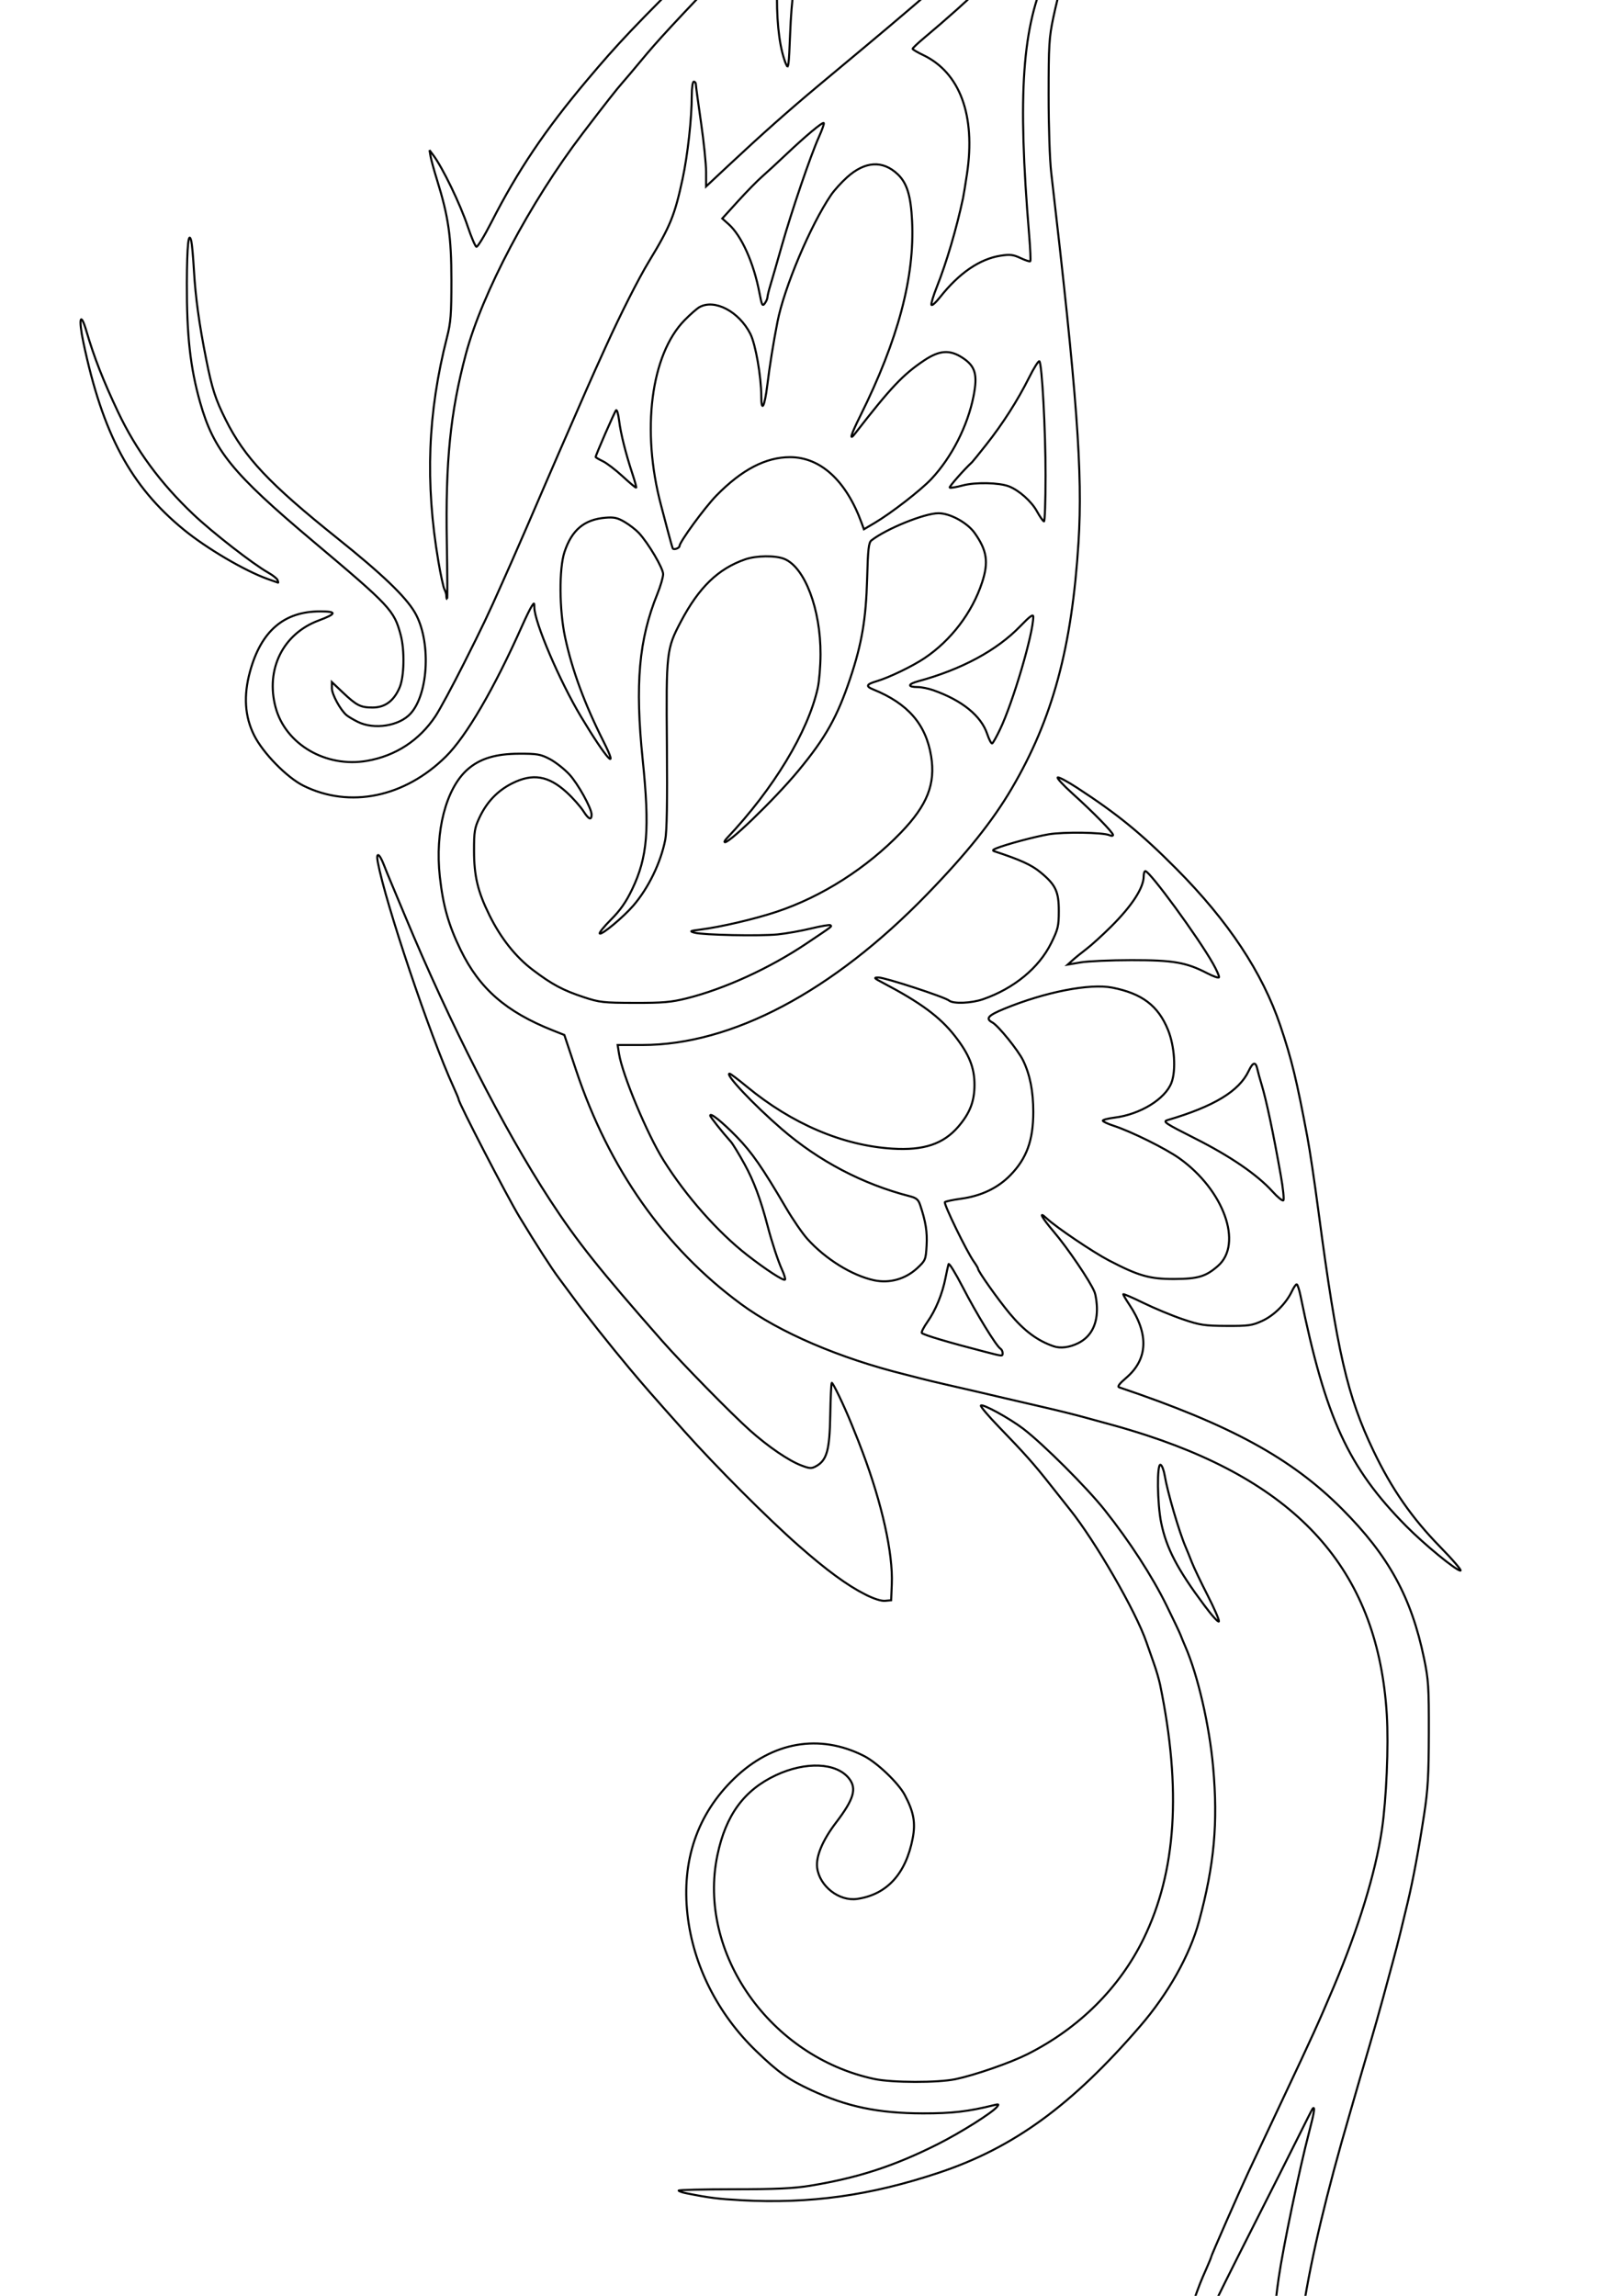 <?xml version="1.0" encoding="UTF-8" standalone="no"?>
<!-- Created with Inkscape (http://www.inkscape.org/) -->

<svg
   width="210mm"
   height="297mm"
   viewBox="0 0 210 297"
   version="1.1"
   id="svg3943"
   inkscape:version="1.1 (c68e22c387, 2021-05-23)"
   sodipodi:docname="Conny.svg"
   xmlns:inkscape="http://www.inkscape.org/namespaces/inkscape"
   xmlns:sodipodi="http://sodipodi.sourceforge.net/DTD/sodipodi-0.dtd"
   xmlns="http://www.w3.org/2000/svg"
   xmlns:svg="http://www.w3.org/2000/svg">
  <sodipodi:namedview
     id="namedview3945"
     pagecolor="#ffffff"
     bordercolor="#666666"
     borderopacity="1.0"
     inkscape:pageshadow="2"
     inkscape:pageopacity="0.0"
     inkscape:pagecheckerboard="0"
     inkscape:document-units="mm"
     showgrid="false"
     inkscape:zoom="0.66457632"
     inkscape:cx="397.24557"
     inkscape:cy="80.502417"
     inkscape:window-width="1920"
     inkscape:window-height="1017"
     inkscape:window-x="-8"
     inkscape:window-y="-8"
     inkscape:window-maximized="1"
     inkscape:current-layer="layer1" />
  <defs
     id="defs3940" />
  <g
     inkscape:label="Ebene 1"
     inkscape:groupmode="layer"
     id="layer1">
    <path
       style="fill:none;stroke-width:0.265;stroke:#000000;stroke-opacity:1"
       d="m 195.059,376.671 c -4.634,-1.678 -9.79,-6.842 -15.77,-15.795 -4.247,-6.358 -6.088,-9.692 -7.994,-14.478 -2.99,-7.505 -4.998,-17.14 -6.11,-29.311 -0.83,-9.083 -0.754,-15.413 0.267,-22.419 0.588,-4.035 2.683,-14.07 3.936,-18.856 0.674,-2.573 0.796,-3.391 0.452,-3.021 -0.056,0.061 -0.868,1.658 -1.803,3.55 -0.936,1.892 -3.725,7.428 -6.199,12.303 -2.474,4.875 -4.752,9.459 -5.062,10.186 -0.31,0.728 -0.805,1.89 -1.099,2.583 -0.461,1.086 -2.165,6.077 -2.912,8.53 -0.543,1.781 -1.892,9.426 -2.074,11.753 -0.139,1.777 -0.302,2.528 -0.568,2.616 -0.316,0.105 -0.345,-0.597 -0.188,-4.608 0.314,-8.056 1.333,-13.071 4.429,-21.799 0.862,-2.429 0.957,-2.672 1.794,-4.561 0.306,-0.69 0.556,-1.308 0.556,-1.374 0,-0.16 3.66,-8.495 4.83,-10.998 0.911,-1.95 1.815,-3.87 4.295,-9.128 4.033,-8.55 4.774,-10.181 6.735,-14.817 3.196,-7.556 5.405,-14.759 6.227,-20.305 0.586,-3.956 0.883,-10.892 0.637,-14.906 -1.111,-18.158 -10.875,-29.517 -31.057,-36.134 -1.309,-0.429 -3.214,-1.004 -4.233,-1.278 -1.02,-0.274 -2.747,-0.748 -3.839,-1.053 -1.091,-0.305 -3.532,-0.91 -5.424,-1.343 -1.892,-0.434 -4.184,-0.966 -5.093,-1.182 -1.753,-0.418 -3.476,-0.817 -7.342,-1.703 -1.31,-0.3 -2.828,-0.664 -3.373,-0.809 -0.546,-0.145 -1.439,-0.374 -1.984,-0.51 -8.458,-2.096 -16.208,-5.421 -21.215,-9.104 -9.855,-7.248 -17.089,-17.506 -21.34,-30.258 l -1.517,-4.551 -1.479,-0.587 c -6.073,-2.41 -9.503,-5.403 -11.943,-10.42 -1.562,-3.212 -2.27,-5.703 -2.687,-9.455 -0.652,-5.865 0.788,-11.434 3.594,-13.898 1.59,-1.396 3.624,-2.016 6.646,-2.026 2.352,-0.008 2.793,0.068 3.974,0.686 0.73,0.382 1.869,1.273 2.53,1.98 1.112,1.189 2.889,4.391 2.889,5.207 0,0.785 -0.377,0.632 -1.05,-0.427 -0.391,-0.615 -1.37,-1.719 -2.175,-2.454 -2.358,-2.151 -4.387,-2.488 -7.03,-1.168 -1.906,0.952 -3.305,2.415 -4.262,4.457 -0.616,1.313 -0.697,1.811 -0.693,4.265 0.005,3.285 0.481,5.283 1.988,8.334 1.475,2.987 3.385,5.397 5.614,7.085 2.494,1.888 3.892,2.636 6.589,3.528 2.045,0.676 2.532,0.731 6.574,0.741 3.67,0.009 4.745,-0.085 6.747,-0.585 4.904,-1.227 10.729,-3.892 15.49,-7.087 3.523,-2.364 3.291,-2.187 3.104,-2.374 -0.081,-0.081 -1.202,0.109 -2.491,0.421 -1.29,0.312 -3.238,0.657 -4.329,0.767 -2.315,0.233 -9.656,0.081 -10.755,-0.223 -0.677,-0.187 -0.605,-0.227 0.701,-0.393 2.695,-0.342 7.038,-1.355 9.922,-2.313 5.845,-1.943 11.651,-5.645 16.097,-10.264 3.402,-3.534 4.481,-6.275 3.891,-9.877 -0.675,-4.121 -3.001,-6.798 -7.486,-8.619 -1.021,-0.415 -0.911,-0.666 0.469,-1.074 1.573,-0.465 4.597,-1.923 6.157,-2.969 3.444,-2.31 6.176,-5.901 7.455,-9.797 0.865,-2.635 0.64,-4.136 -0.956,-6.393 -0.949,-1.342 -3.183,-2.564 -4.688,-2.564 -1.793,0 -6.737,2.003 -8.671,3.512 -0.36,0.281 -0.453,1.1 -0.559,4.961 -0.143,5.202 -0.683,8.394 -2.174,12.851 -1.68,5.021 -3.19,7.714 -6.711,11.972 -3.132,3.788 -9.571,9.976 -9.571,9.198 0,-0.068 0.149,-0.28 0.331,-0.473 6.021,-6.372 10.477,-13.739 11.734,-19.399 0.194,-0.873 0.357,-2.838 0.362,-4.366 0.019,-5.827 -2.024,-11.235 -4.662,-12.337 -1.148,-0.48 -3.642,-0.455 -5.095,0.051 -3.497,1.218 -5.979,3.621 -8.315,8.053 -1.862,3.532 -1.908,3.939 -1.804,16.045 0.062,7.287 -0.005,11.108 -0.214,12.171 -0.583,2.968 -2.172,6.245 -4.132,8.521 -1.272,1.477 -4.051,3.793 -4.338,3.616 -0.122,-0.075 0.525,-0.882 1.436,-1.794 1.206,-1.206 1.951,-2.269 2.736,-3.902 2.009,-4.182 2.305,-7.793 1.378,-16.797 -1.006,-9.772 -0.498,-15.528 1.894,-21.431 0.413,-1.019 0.751,-2.178 0.751,-2.577 0.001,-0.756 -1.914,-4.002 -3.137,-5.318 -0.384,-0.413 -1.209,-1.053 -1.834,-1.421 -0.932,-0.55 -1.383,-0.649 -2.514,-0.553 -2.721,0.231 -4.333,1.584 -5.278,4.429 -0.714,2.149 -0.679,7.492 0.072,11.011 0.904,4.237 2.523,8.632 4.963,13.478 2.118,4.206 0.402,2.32 -2.902,-3.189 -2.776,-4.628 -6.027,-12.242 -6.035,-14.134 -0.003,-0.628 -0.016,-0.633 -0.347,-0.132 -0.189,0.287 -0.742,1.415 -1.228,2.506 -3.632,8.152 -7.215,14.296 -9.869,16.922 -5.333,5.278 -12.429,6.739 -18.406,3.79 -2.152,-1.062 -5.26,-4.234 -6.41,-6.543 -1.21,-2.43 -1.383,-5.125 -0.529,-8.239 1.439,-5.245 4.396,-7.782 9.069,-7.782 2.207,0 2.156,0.303 -0.197,1.181 -4.601,1.717 -6.876,6.3 -5.567,11.217 1.276,4.794 6.518,7.863 11.844,6.933 3.698,-0.645 6.762,-2.646 8.844,-5.774 0.556,-0.835 2.209,-3.899 3.674,-6.81 2.447,-4.861 3.111,-6.255 4.975,-10.451 0.356,-0.8 0.885,-1.991 1.176,-2.646 0.832,-1.871 3.176,-7.27 4.48,-10.319 0.654,-1.528 1.402,-3.254 1.663,-3.836 0.261,-0.582 1.249,-2.844 2.196,-5.027 0.947,-2.183 2.073,-4.743 2.503,-5.689 0.43,-0.946 1.051,-2.315 1.381,-3.043 1.891,-4.172 4.225,-8.781 5.56,-10.98 2.777,-4.575 3.355,-5.991 4.369,-10.712 0.665,-3.095 1.188,-7.836 1.189,-10.785 5.3e-4,-1.014 0.115,-1.786 0.265,-1.786 0.146,0 0.265,0.155 0.265,0.344 0,0.189 0.298,2.392 0.661,4.896 0.364,2.503 0.661,5.398 0.661,6.432 v 1.881 l 2.932,-2.741 c 4.325,-4.045 7.689,-7.03 11.638,-10.33 1.101,-0.92 3.78,-3.155 5.953,-4.966 4.214,-3.513 8.757,-7.398 10.685,-9.137 9.162,-8.267 14.077,-14.849 17.486,-23.419 3.03,-7.619 4.125,-12.98 4.471,-21.907 0.12,-3.099 0.271,-5.687 0.335,-5.752 0.19,-0.19 0.726,5.028 0.899,8.741 0.25,5.383 -0.799,13.357 -2.438,18.521 -2.227,7.016 -5.644,13.523 -9.448,17.992 -3.59,4.217 -8.263,8.716 -14.4,13.866 -0.764,0.641 -1.389,1.238 -1.389,1.326 0,0.088 0.607,0.449 1.349,0.801 4.773,2.266 6.824,7.814 5.685,15.383 -0.206,1.37 -0.438,2.788 -0.516,3.152 -0.84,3.932 -2.153,8.381 -3.372,11.433 -0.449,1.122 -0.77,2.177 -0.714,2.345 0.056,0.168 0.558,-0.274 1.117,-0.982 2.456,-3.113 5.124,-4.942 7.828,-5.366 1.221,-0.191 1.636,-0.142 2.59,0.306 0.625,0.294 1.191,0.478 1.259,0.411 0.068,-0.068 5.3e-4,-1.601 -0.149,-3.407 -1.52,-18.339 -0.909,-26.985 2.405,-34.063 1.522,-3.249 4.156,-6.591 6.952,-8.816 1.561,-1.243 2.161,-1.063 0.894,0.268 -1.965,2.066 -5.09,7.39 -6.106,10.404 -0.23,0.682 -0.689,2.527 -1.021,4.101 -0.542,2.572 -0.603,3.584 -0.604,10.005 -5.3e-4,4.112 0.143,8.379 0.337,10.054 3.347,28.795 4.089,38.84 3.532,47.774 -0.852,13.661 -3.348,22.874 -8.637,31.879 -2.492,4.244 -5.81,8.388 -10.973,13.708 -12.223,12.593 -25.252,19.484 -36.839,19.484 h -3.183 l 0.177,1.124 c 0.429,2.723 3.661,10.452 5.781,13.824 2.904,4.619 6.985,9.24 10.781,12.206 2.394,1.87 4.729,3.391 4.917,3.203 0.075,-0.075 -0.099,-0.656 -0.389,-1.291 -0.514,-1.128 -1.308,-3.538 -1.861,-5.651 -0.904,-3.455 -1.794,-5.839 -2.982,-7.991 -0.739,-1.339 -1.537,-2.649 -1.773,-2.91 -1.115,-1.238 -2.677,-3.215 -2.677,-3.387 0,-0.423 1.561,0.829 3.44,2.757 1.96,2.013 3.288,3.927 6.385,9.206 0.872,1.486 2.107,3.282 2.745,3.992 2.342,2.605 5.758,4.726 8.618,5.351 2.006,0.438 4.079,-0.145 5.618,-1.58 1.047,-0.977 1.092,-1.086 1.195,-2.909 0.099,-1.759 -0.112,-3.087 -0.833,-5.245 -0.235,-0.702 -0.49,-0.916 -1.359,-1.139 -6.053,-1.553 -11.739,-4.535 -16.528,-8.669 -3.672,-3.169 -7.456,-7.187 -6.769,-7.187 0.105,0 1.101,0.751 2.213,1.669 5.853,4.829 12.423,7.631 18.845,8.035 4.058,0.256 6.609,-0.597 8.541,-2.853 1.498,-1.75 2.082,-3.26 2.087,-5.392 0.005,-2.236 -0.693,-3.97 -2.557,-6.352 -1.915,-2.446 -4.434,-4.305 -9.281,-6.849 -1.185,-0.622 -1.245,-0.693 -0.579,-0.693 0.852,0 8.579,2.525 9.132,2.984 0.538,0.447 2.889,0.351 4.407,-0.179 3.995,-1.394 7.216,-4.047 8.797,-7.247 0.892,-1.806 0.988,-2.205 0.991,-4.136 0.004,-2.56 -0.412,-3.434 -2.413,-5.065 -1.158,-0.944 -2.577,-1.587 -5.918,-2.684 -0.288,-0.094 -0.215,-0.203 0.265,-0.394 1.32,-0.526 4.937,-1.493 6.747,-1.804 1.92,-0.329 7.06,-0.254 7.871,0.114 0.256,0.116 0.463,0.103 0.463,-0.031 0,-0.326 -2.567,-2.948 -5.252,-5.365 -1.208,-1.088 -2.064,-2.022 -1.901,-2.076 0.163,-0.054 1.274,0.537 2.468,1.313 5.234,3.405 8.338,5.937 12.89,10.518 6.711,6.754 11.116,13.398 13.438,20.268 1.462,4.325 2.119,7.029 3.503,14.42 0.329,1.759 0.912,5.67 1.459,9.79 2.394,18.04 3.705,23.73 7.104,30.828 2.343,4.893 4.954,8.653 8.583,12.366 1.672,1.71 2.869,3.109 2.662,3.109 -0.546,0 -4.702,-3.412 -7.038,-5.777 -7.495,-7.589 -10.42,-13.964 -13.649,-29.744 -0.171,-0.837 -0.398,-1.521 -0.503,-1.521 -0.105,0 -0.383,0.404 -0.618,0.898 -0.75,1.58 -2.283,3.115 -3.819,3.824 -1.326,0.612 -1.776,0.676 -4.643,0.662 -2.858,-0.014 -3.426,-0.101 -5.689,-0.87 -1.382,-0.47 -3.674,-1.423 -5.093,-2.118 -1.419,-0.696 -2.579,-1.192 -2.579,-1.103 5.3e-4,0.089 0.359,0.697 0.796,1.352 2.546,3.815 2.403,7.048 -0.42,9.461 -0.898,0.768 -1.167,1.135 -0.896,1.227 14.364,4.839 22.284,9.163 28.845,15.747 6.021,6.043 8.955,11.395 10.599,19.338 0.569,2.748 0.629,3.683 0.615,9.657 -0.012,5.442 -0.119,7.295 -0.601,10.451 -0.698,4.571 -1.454,8.613 -2.152,11.509 -0.281,1.164 -0.697,2.891 -0.926,3.836 -0.229,0.946 -0.66,2.613 -0.959,3.704 -0.299,1.091 -0.879,3.235 -1.29,4.763 -0.411,1.528 -1.187,4.266 -1.725,6.085 -0.538,1.819 -1.077,3.664 -1.197,4.101 -0.12,0.437 -0.757,2.639 -1.415,4.895 -2.961,10.152 -4.885,18.22 -5.964,25.003 -1.225,7.706 -0.857,16.826 1.177,29.126 1.724,10.422 4.928,19.6 9.001,25.775 3.694,5.601 6.576,7.491 14.267,9.354 5.777,1.399 7.114,1.932 8.92,3.556 2.689,2.418 3.351,5.105 1.841,7.477 -0.884,1.39 -1.077,1.557 -2.869,2.485 -1.958,1.015 -3.76,1.115 -5.926,0.331 z M 129.726,175.021 c 0,-0.21 -0.131,-0.462 -0.291,-0.561 -0.529,-0.327 -3.093,-4.512 -4.853,-7.922 -0.953,-1.846 -1.784,-3.196 -1.848,-3 -0.064,0.196 -0.245,1.01 -0.402,1.811 -0.402,2.043 -1.267,4.146 -2.323,5.648 -0.496,0.705 -0.826,1.358 -0.734,1.451 0.261,0.261 3.537,1.234 8.203,2.436 2.322,0.598 2.249,0.594 2.249,0.138 z m 9.8,-1.272 c 1.558,-0.786 2.384,-2.258 2.408,-4.292 0.01,-0.817 -0.135,-1.867 -0.321,-2.333 -0.535,-1.339 -3.482,-5.69 -5.285,-7.803 -1.538,-1.802 -2.044,-2.762 -0.894,-1.696 1.252,1.16 5.991,4.359 8.045,5.43 3.848,2.007 5.295,2.418 8.473,2.404 3.062,-0.013 4.076,-0.317 5.643,-1.694 3.255,-2.858 0.764,-9.805 -4.987,-13.909 -1.781,-1.271 -6.225,-3.472 -8.527,-4.224 -0.764,-0.249 -1.389,-0.545 -1.389,-0.657 0,-0.112 0.685,-0.289 1.521,-0.393 3.319,-0.414 6.553,-2.399 7.363,-4.519 0.61,-1.598 0.405,-4.734 -0.447,-6.829 -1.274,-3.132 -3.354,-4.708 -7.216,-5.468 -2.907,-0.571 -8.693,0.562 -13.985,2.74 -2.102,0.865 -2.452,1.272 -1.52,1.771 0.751,0.402 3.339,3.6 3.972,4.908 0.891,1.84 1.316,3.991 1.316,6.66 0,3.67 -0.852,6.019 -2.972,8.189 -1.622,1.661 -3.765,2.682 -6.377,3.04 -1.043,0.143 -1.981,0.341 -2.084,0.441 -0.199,0.192 2.823,6.401 3.747,7.698 0.298,0.419 0.542,0.838 0.542,0.931 0,0.317 2.588,3.974 4.087,5.774 1.864,2.24 3.598,3.532 5.703,4.249 0.883,0.301 2.067,0.145 3.185,-0.418 z m 26.202,-21.654 c -0.983,-5.565 -1.886,-9.826 -2.516,-11.882 -0.201,-0.655 -0.438,-1.518 -0.526,-1.918 -0.22,-0.993 -0.567,-0.913 -1.124,0.26 -1.24,2.612 -4.49,4.58 -10.478,6.342 -0.675,0.199 -0.382,0.395 3.572,2.392 4.565,2.306 8.032,4.684 9.996,6.857 0.655,0.725 1.285,1.239 1.4,1.143 0.115,-0.096 -0.03,-1.533 -0.324,-3.193 z m -8.77,-27.423 c -1.905,-3.387 -8.186,-11.975 -8.759,-11.975 -0.119,0 -0.216,0.292 -0.216,0.649 0,1.499 -1.49,3.804 -4.208,6.512 -1.105,1.101 -2.545,2.409 -3.2,2.908 -0.655,0.499 -1.467,1.157 -1.805,1.463 l -0.614,0.557 1.673,-0.285 c 0.92,-0.157 3.875,-0.287 6.567,-0.29 5.407,-0.005 7.099,0.287 9.79,1.686 0.8,0.416 1.494,0.654 1.542,0.528 0.048,-0.126 -0.299,-0.915 -0.77,-1.753 z M 129.388,94.378 c 1.69,-3.538 4.306,-12.402 4.306,-14.59 0,-0.389 -0.429,-0.076 -1.696,1.235 -3.01,3.116 -7.59,5.585 -13.17,7.1 -1.386,0.376 -1.437,0.76 -0.101,0.76 0.482,0 1.394,0.182 2.025,0.405 3.745,1.321 6.204,3.319 6.987,5.676 0.243,0.732 0.535,1.274 0.648,1.204 0.113,-0.07 0.563,-0.876 1,-1.791 z M 87.922,70.641 c 0,-0.522 3.273,-4.999 4.778,-6.537 3.27,-3.341 6.381,-4.963 9.519,-4.963 3.949,0 7.263,3.039 9.256,8.489 l 0.307,0.839 1.366,-0.805 c 2.159,-1.272 6.017,-4.263 7.382,-5.723 2.615,-2.796 4.681,-6.858 5.436,-10.693 0.555,-2.817 0.236,-3.896 -1.48,-4.998 -1.614,-1.037 -2.935,-0.939 -4.889,0.362 -2.746,1.83 -4.33,3.504 -8.944,9.453 -0.826,1.065 -0.583,0.23 0.662,-2.273 4.891,-9.835 7.049,-17.953 6.699,-25.198 -0.159,-3.278 -0.662,-4.917 -1.858,-6.05 -1.944,-1.84 -4.228,-1.702 -6.563,0.397 -0.726,0.653 -1.654,1.677 -2.062,2.277 -2.66,3.908 -6.071,11.989 -6.939,16.436 -0.537,2.752 -1.002,5.643 -1.308,8.141 -0.35,2.856 -0.777,3.653 -0.784,1.466 -0.009,-2.582 -0.741,-6.752 -1.418,-8.08 -1.476,-2.894 -4.622,-4.54 -6.584,-3.446 -0.325,0.182 -1.19,0.941 -1.922,1.687 -4.364,4.453 -5.617,14.264 -3.053,23.912 0.135,0.509 0.511,1.938 0.836,3.175 0.324,1.237 0.634,2.333 0.688,2.436 0.12,0.229 0.875,-0.035 0.875,-0.306 z m 47.364,-9.076 c 0.004,-5.863 -0.457,-14.43 -0.797,-14.826 -0.098,-0.114 -0.702,0.838 -1.341,2.117 -1.472,2.944 -3.407,5.971 -5.545,8.675 -0.921,1.164 -1.742,2.18 -1.826,2.257 -1.045,0.964 -3,3.186 -2.895,3.29 0.075,0.075 0.842,-0.052 1.704,-0.282 1.628,-0.434 4.691,-0.37 5.966,0.126 1.297,0.504 2.905,1.934 3.607,3.207 0.399,0.724 0.815,1.318 0.924,1.32 0.109,0.002 0.2,-2.645 0.202,-5.883 z M 81.84,61.33 c -0.882,-2.666 -1.532,-5.259 -1.734,-6.928 -0.103,-0.848 -0.281,-1.443 -0.396,-1.323 -0.193,0.203 -2.636,5.798 -2.636,6.039 0,0.059 0.414,0.304 0.919,0.544 0.506,0.24 1.666,1.126 2.58,1.969 0.913,0.843 1.697,1.499 1.742,1.457 0.045,-0.042 -0.169,-0.833 -0.475,-1.758 z M 99.299,38.461 c 0,-0.174 0.177,-0.895 0.394,-1.603 0.216,-0.708 0.873,-2.981 1.459,-5.05 1.263,-4.46 3.728,-11.689 4.799,-14.072 0.419,-0.932 0.706,-1.751 0.638,-1.819 -0.158,-0.158 -2.329,1.653 -4.895,4.083 -1.098,1.04 -2.495,2.327 -3.104,2.861 -0.609,0.533 -2.013,1.968 -3.122,3.189 l -2.015,2.219 0.816,0.727 c 1.685,1.501 3.262,5.016 4,8.914 0.3,1.586 0.385,1.751 0.686,1.338 0.189,-0.259 0.344,-0.612 0.344,-0.786 z m -3.44,246.17 c -2.963,-0.163 -4.059,-0.302 -7.081,-0.902 -0.475,-0.094 -0.91,-0.247 -0.967,-0.339 -0.057,-0.092 3.129,-0.17 7.081,-0.173 5.549,-0.004 7.817,-0.11 9.963,-0.464 6.204,-1.023 10.851,-2.539 16.498,-5.38 2.914,-1.466 7.005,-4.04 7.632,-4.801 0.303,-0.368 0.256,-0.396 -0.392,-0.234 -3.328,0.829 -5.395,1.068 -9.186,1.061 -5.767,-0.01 -9.833,-0.86 -14.488,-3.027 -2.921,-1.36 -4.243,-2.303 -7.103,-5.065 -4.966,-4.798 -8.127,-11.079 -8.859,-17.603 -0.786,-7.014 1.267,-13.011 6.032,-17.619 4.938,-4.775 11.046,-5.841 16.788,-2.931 1.711,0.867 4.467,3.499 5.29,5.053 1.16,2.189 1.416,3.586 1.028,5.604 -0.887,4.604 -3.337,7.281 -7.183,7.844 -2.326,0.341 -4.864,-1.629 -5.179,-4.021 -0.191,-1.449 0.69,-3.559 2.448,-5.862 2.302,-3.017 2.706,-4.39 1.676,-5.699 -1.616,-2.054 -5.593,-2.233 -9.454,-0.427 -4.13,1.933 -6.496,5.165 -7.579,10.356 -2.634,12.626 6.803,26.073 20.314,28.948 2.3,0.489 8.219,0.502 10.5,0.022 2.529,-0.532 7.082,-2.113 9.303,-3.231 6.674,-3.358 11.916,-8.57 15.03,-14.942 4.229,-8.655 4.923,-19.283 2.141,-32.826 -0.138,-0.672 -0.502,-1.922 -0.809,-2.778 -0.307,-0.856 -0.741,-2.092 -0.964,-2.746 -1.351,-3.958 -6.608,-13.067 -9.925,-17.198 -0.409,-0.509 -1.54,-1.938 -2.514,-3.175 -2.105,-2.674 -3.311,-4.032 -6.651,-7.484 -1.378,-1.424 -2.426,-2.668 -2.33,-2.764 0.246,-0.246 3.707,1.652 5.485,3.008 2.569,1.959 8.207,7.583 10.528,10.503 3.222,4.052 6.145,8.561 8.006,12.348 0.894,1.819 1.713,3.545 1.82,3.836 0.108,0.291 0.378,0.946 0.6,1.455 1.627,3.724 3.124,10.2 3.609,15.61 0.649,7.25 0.154,12.649 -1.829,19.976 -1.182,4.364 -3.981,9.345 -7.622,13.563 -8.838,10.239 -16.367,15.72 -26.02,18.942 -8.899,2.97 -16.706,4.055 -25.638,3.565 z m 59.939,-76.987 c -3.475,-4.67 -4.871,-7.345 -5.55,-10.634 -0.514,-2.487 -0.573,-7.68 -0.086,-7.518 0.18,0.06 0.425,0.695 0.544,1.411 0.348,2.103 1.879,7.324 2.709,9.239 0.189,0.437 0.552,1.33 0.806,1.984 0.254,0.655 1.161,2.554 2.015,4.22 0.854,1.666 1.52,3.197 1.478,3.401 -0.041,0.204 -0.904,-0.743 -1.916,-2.104 z m -43.846,-1.375 c -2.354,-1.195 -5.012,-3.142 -8.624,-6.322 -4.018,-3.536 -10.71,-10.234 -14.745,-14.758 -4.237,-4.751 -5.303,-5.97 -7.168,-8.198 -2.479,-2.963 -5.603,-6.902 -7.238,-9.128 -0.641,-0.873 -1.48,-2.004 -1.864,-2.514 -0.928,-1.231 -2.847,-4.212 -5.109,-7.938 -1.574,-2.592 -7.857,-14.731 -7.857,-15.179 0,-0.083 -0.307,-0.823 -0.683,-1.644 -3.008,-6.576 -8.78,-23.72 -9.779,-29.047 -0.255,-1.361 0.185,-1.191 0.766,0.296 0.27,0.691 0.644,1.613 0.832,2.05 0.187,0.437 1.063,2.528 1.945,4.647 5.787,13.902 12.707,27.458 18.739,36.711 3.469,5.321 6.406,9.011 14.466,18.173 2.638,2.998 8.979,9.462 11.416,11.637 2.336,2.085 4.988,3.896 6.614,4.516 1.126,0.43 1.332,0.44 1.953,0.092 1.374,-0.769 1.731,-2.061 1.81,-6.565 0.04,-2.243 0.126,-4.132 0.192,-4.198 0.123,-0.123 1.595,2.942 2.57,5.348 0.881,2.174 0.947,2.343 1.416,3.589 2.526,6.707 3.946,13.106 3.787,17.066 l -0.085,2.117 -0.794,0.072 c -0.493,0.045 -1.463,-0.268 -2.56,-0.824 z M 46.288,93.381 C 45.728,93.101 45.082,92.719 44.854,92.532 44.064,91.883 42.942,89.835 42.942,89.04 v -0.799 l 1.389,1.315 c 1.817,1.721 2.316,1.974 3.879,1.974 1.604,0 2.749,-0.847 3.494,-2.585 0.602,-1.405 0.672,-4.813 0.139,-6.808 -0.851,-3.186 -1.321,-3.688 -11.35,-12.13 -10.444,-8.792 -12.842,-11.739 -14.599,-17.946 -1.276,-4.508 -1.739,-8.672 -1.717,-15.433 0.016,-4.909 0.227,-6.884 0.579,-5.414 0.086,0.358 0.235,2.021 0.332,3.695 0.205,3.544 0.672,6.961 1.572,11.48 0.779,3.916 1.202,5.231 2.546,7.918 2.443,4.883 5.645,8.281 14.419,15.304 5.796,4.639 8.834,7.546 10.044,9.611 2.098,3.58 1.827,10.421 -0.518,13.061 -1.453,1.635 -4.735,2.16 -6.863,1.098 z M 57.759,77.106 c 0,-0.22 -0.113,-0.607 -0.251,-0.86 -0.138,-0.253 -0.493,-1.888 -0.788,-3.634 -1.726,-10.201 -1.38,-19.203 1.115,-28.972 0.493,-1.932 0.574,-2.975 0.572,-7.408 -0.003,-5.582 -0.378,-8.195 -1.862,-12.965 -0.385,-1.237 -0.76,-2.606 -0.834,-3.043 l -0.134,-0.794 0.497,0.663 c 1.211,1.618 3.471,6.297 4.447,9.209 0.467,1.392 0.971,2.572 1.121,2.622 0.15,0.05 1.019,-1.372 1.933,-3.159 3.434,-6.719 6.947,-11.937 12.381,-18.391 4.055,-4.817 6.03,-6.895 15.278,-16.08 8.523,-8.465 9.82,-9.977 11.574,-13.494 1.658,-3.324 2.92,-7.883 3.37,-12.171 0.152,-1.455 0.354,-2.943 0.447,-3.307 l 0.17,-0.661 0.19,0.794 c 0.495,2.064 -0.027,9.029 -0.953,12.723 -0.801,3.194 -2.551,7.008 -4.258,9.28 -0.564,0.75 -3.285,3.726 -6.049,6.613 -8.71,9.1 -10.53,11.065 -12.838,13.85 -0.904,1.091 -1.961,2.342 -2.349,2.778 -0.726,0.817 -2.199,2.693 -5.127,6.533 -6.829,8.955 -13.037,20.684 -15.144,28.611 -1.999,7.521 -2.636,13.861 -2.452,24.387 0.07,4.002 0.086,7.276 0.036,7.276 -0.05,0 -0.091,-0.18 -0.091,-0.4 z M 34.608,74.894 c -2.989,-1.078 -7.888,-3.963 -10.848,-6.389 -6.863,-5.623 -10.471,-12.357 -12.97,-24.203 -0.658,-3.117 -0.386,-4.12 0.395,-1.455 0.992,3.387 2.164,6.381 4.09,10.451 2.33,4.923 5.483,9.21 9.743,13.245 2.487,2.356 7.735,6.439 9.684,7.535 0.59,0.332 1.134,0.763 1.209,0.958 0.075,0.195 0.11,0.351 0.078,0.345 -0.032,-0.005 -0.653,-0.224 -1.381,-0.487 z M 101.731,8.36 c -0.781,-1.829 -1.203,-4.865 -1.2,-8.641 0.002,-3.343 0.095,-4.176 0.722,-6.482 1.099,-4.042 2.733,-7.146 5.092,-9.667 1.339,-1.431 4.01,-3.575 4.208,-3.377 0.07,0.07 -0.319,0.712 -0.865,1.426 -1.347,1.762 -3.306,4.799 -3.824,5.928 -1.319,2.879 -1.628,3.681 -2.083,5.417 -0.923,3.523 -1.371,6.854 -1.551,11.517 -0.153,3.969 -0.224,4.523 -0.5,3.878 z"
       id="path4052" />
  </g>
</svg>

